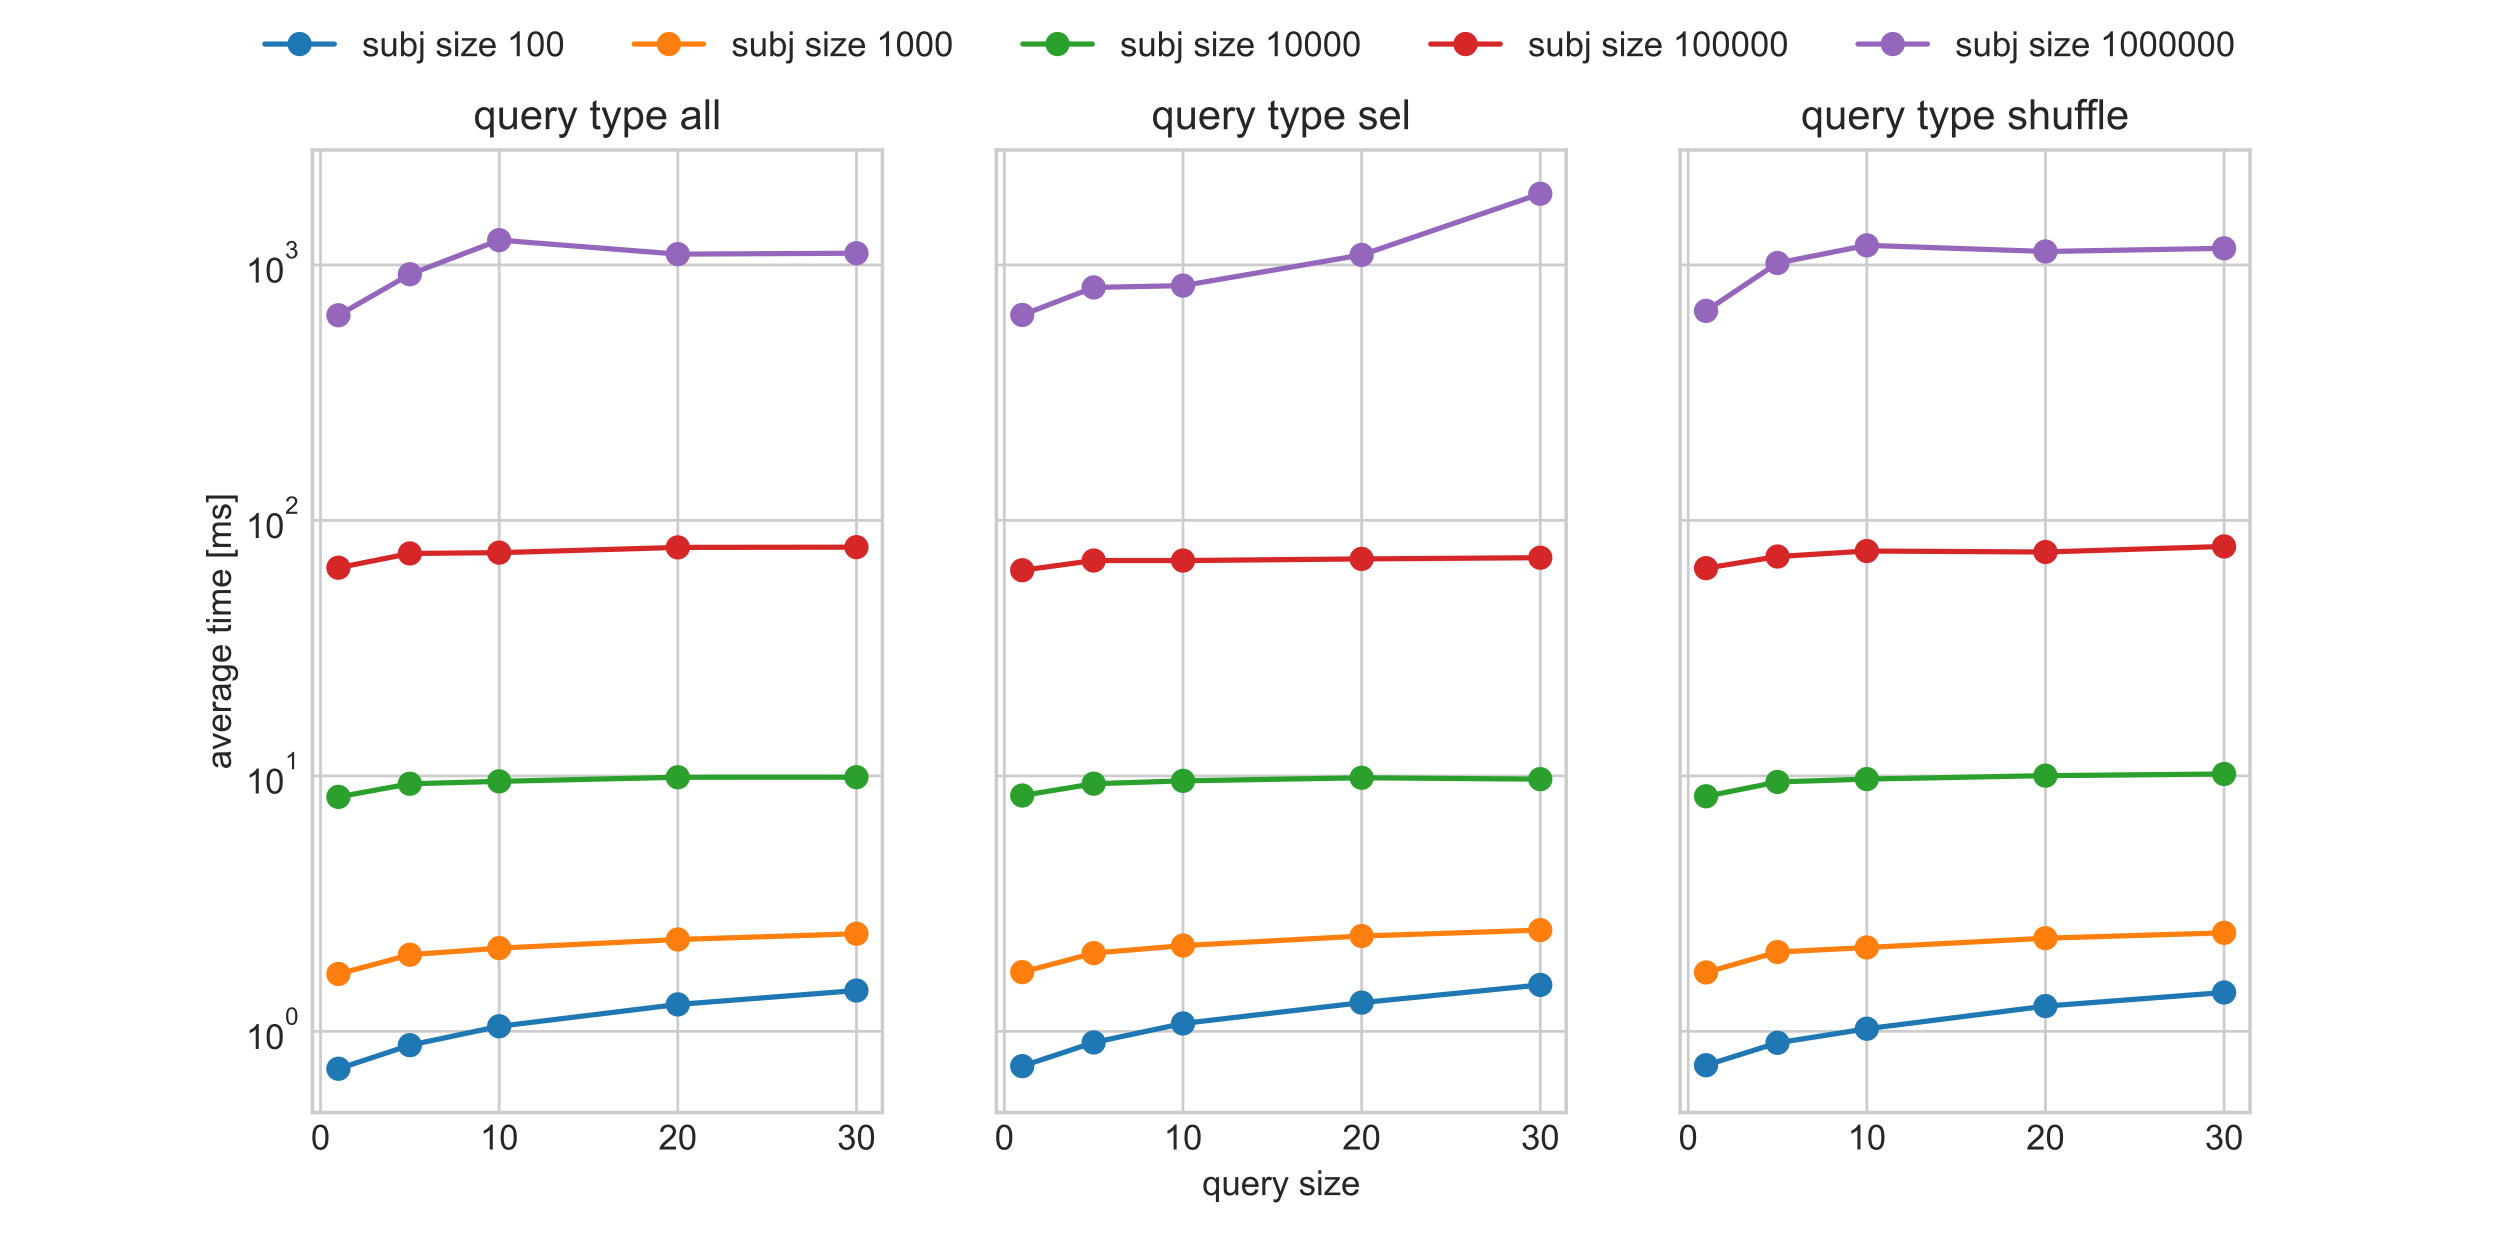 <?xml version="1.0" encoding="utf-8" standalone="no"?>
<!DOCTYPE svg PUBLIC "-//W3C//DTD SVG 1.1//EN"
  "http://www.w3.org/Graphics/SVG/1.1/DTD/svg11.dtd">
<!-- Created with matplotlib (https://matplotlib.org/) -->
<svg height="360pt" version="1.1" viewBox="0 0 720 360" width="720pt" xmlns="http://www.w3.org/2000/svg" xmlns:xlink="http://www.w3.org/1999/xlink">
 <defs>
  <style type="text/css">*{stroke-linecap:butt;stroke-linejoin:round;}</style>
 </defs>
 <g id="figure_1">
  <g id="patch_1">
   <path d="M 0 360 
L 720 360 
L 720 0 
L 0 0 
z
" style="fill:#ffffff;"/>
  </g>
  <g id="axes_1">
   <g id="patch_2">
    <path d="M 90 320.4 
L 254.118 320.4 
L 254.118 43.2 
L 90 43.2 
z
" style="fill:#ffffff;"/>
   </g>
   <g id="matplotlib.axis_1">
    <g id="xtick_1">
     <g id="line2d_1">
      <path clip-path="url(#pe20f2de783)" d="M 92.315 320.4 
L 92.315 43.2 
" style="fill:none;stroke:#cccccc;stroke-linecap:round;stroke-width:0.8;"/>
     </g>
     <g id="line2d_2"/>
     <g id="text_1">
      <!-- 0 -->
      <g style="fill:#262626;" transform="translate(89.535 331.058)scale(0.1 -0.1)">
       <defs>
        <path d="M 4.156 35.297 
Q 4.156 48 6.766 55.734 
Q 9.375 63.484 14.516 67.672 
Q 19.672 71.875 27.484 71.875 
Q 33.25 71.875 37.594 69.547 
Q 41.938 67.234 44.766 62.859 
Q 47.609 58.5 49.219 52.219 
Q 50.828 45.953 50.828 35.297 
Q 50.828 22.703 48.234 14.969 
Q 45.656 7.234 40.5 3 
Q 35.359 -1.219 27.484 -1.219 
Q 17.141 -1.219 11.234 6.203 
Q 4.156 15.141 4.156 35.297 
z
M 13.188 35.297 
Q 13.188 17.672 17.312 11.828 
Q 21.438 6 27.484 6 
Q 33.547 6 37.672 11.859 
Q 41.797 17.719 41.797 35.297 
Q 41.797 52.984 37.672 58.781 
Q 33.547 64.594 27.391 64.594 
Q 21.344 64.594 17.719 59.469 
Q 13.188 52.938 13.188 35.297 
z
" id="ArialMT-48"/>
       </defs>
       <use xlink:href="#ArialMT-48"/>
      </g>
     </g>
    </g>
    <g id="xtick_2">
     <g id="line2d_3">
      <path clip-path="url(#pe20f2de783)" d="M 143.763 320.4 
L 143.763 43.2 
" style="fill:none;stroke:#cccccc;stroke-linecap:round;stroke-width:0.8;"/>
     </g>
     <g id="line2d_4"/>
     <g id="text_2">
      <!-- 10 -->
      <g style="fill:#262626;" transform="translate(138.202 331.058)scale(0.1 -0.1)">
       <defs>
        <path d="M 37.25 0 
L 28.469 0 
L 28.469 56 
Q 25.297 52.984 20.141 49.953 
Q 14.984 46.922 10.891 45.406 
L 10.891 53.906 
Q 18.266 57.375 23.781 62.297 
Q 29.297 67.234 31.594 71.875 
L 37.25 71.875 
z
" id="ArialMT-49"/>
       </defs>
       <use xlink:href="#ArialMT-49"/>
       <use x="55.615" xlink:href="#ArialMT-48"/>
      </g>
     </g>
    </g>
    <g id="xtick_3">
     <g id="line2d_5">
      <path clip-path="url(#pe20f2de783)" d="M 195.21 320.4 
L 195.21 43.2 
" style="fill:none;stroke:#cccccc;stroke-linecap:round;stroke-width:0.8;"/>
     </g>
     <g id="line2d_6"/>
     <g id="text_3">
      <!-- 20 -->
      <g style="fill:#262626;" transform="translate(189.649 331.058)scale(0.1 -0.1)">
       <defs>
        <path d="M 50.344 8.453 
L 50.344 0 
L 3.031 0 
Q 2.938 3.172 4.047 6.109 
Q 5.859 10.938 9.828 15.625 
Q 13.812 20.312 21.344 26.469 
Q 33.016 36.031 37.109 41.625 
Q 41.219 47.219 41.219 52.203 
Q 41.219 57.422 37.469 61 
Q 33.734 64.594 27.734 64.594 
Q 21.391 64.594 17.578 60.781 
Q 13.766 56.984 13.719 50.25 
L 4.688 51.172 
Q 5.609 61.281 11.656 66.578 
Q 17.719 71.875 27.938 71.875 
Q 38.234 71.875 44.234 66.156 
Q 50.25 60.453 50.25 52 
Q 50.25 47.703 48.484 43.547 
Q 46.734 39.406 42.656 34.812 
Q 38.578 30.219 29.109 22.219 
Q 21.188 15.578 18.938 13.203 
Q 16.703 10.844 15.234 8.453 
z
" id="ArialMT-50"/>
       </defs>
       <use xlink:href="#ArialMT-50"/>
       <use x="55.615" xlink:href="#ArialMT-48"/>
      </g>
     </g>
    </g>
    <g id="xtick_4">
     <g id="line2d_7">
      <path clip-path="url(#pe20f2de783)" d="M 246.658 320.4 
L 246.658 43.2 
" style="fill:none;stroke:#cccccc;stroke-linecap:round;stroke-width:0.8;"/>
     </g>
     <g id="line2d_8"/>
     <g id="text_4">
      <!-- 30 -->
      <g style="fill:#262626;" transform="translate(241.097 331.058)scale(0.1 -0.1)">
       <defs>
        <path d="M 4.203 18.891 
L 12.984 20.062 
Q 14.5 12.594 18.141 9.297 
Q 21.781 6 27 6 
Q 33.203 6 37.469 10.297 
Q 41.75 14.594 41.75 20.953 
Q 41.75 27 37.797 30.922 
Q 33.844 34.859 27.734 34.859 
Q 25.25 34.859 21.531 33.891 
L 22.516 41.609 
Q 23.391 41.5 23.922 41.5 
Q 29.547 41.5 34.031 44.422 
Q 38.531 47.359 38.531 53.469 
Q 38.531 58.297 35.25 61.469 
Q 31.984 64.656 26.812 64.656 
Q 21.688 64.656 18.266 61.422 
Q 14.844 58.203 13.875 51.766 
L 5.078 53.328 
Q 6.688 62.156 12.391 67.016 
Q 18.109 71.875 26.609 71.875 
Q 32.469 71.875 37.391 69.359 
Q 42.328 66.844 44.938 62.5 
Q 47.562 58.156 47.562 53.266 
Q 47.562 48.641 45.062 44.828 
Q 42.578 41.016 37.703 38.766 
Q 44.047 37.312 47.562 32.688 
Q 51.078 28.078 51.078 21.141 
Q 51.078 11.766 44.234 5.25 
Q 37.406 -1.266 26.953 -1.266 
Q 17.531 -1.266 11.297 4.344 
Q 5.078 9.969 4.203 18.891 
z
" id="ArialMT-51"/>
       </defs>
       <use xlink:href="#ArialMT-51"/>
       <use x="55.615" xlink:href="#ArialMT-48"/>
      </g>
     </g>
    </g>
   </g>
   <g id="matplotlib.axis_2">
    <g id="ytick_1">
     <g id="line2d_9">
      <path clip-path="url(#pe20f2de783)" d="M 90 297.036 
L 254.118 297.036 
" style="fill:none;stroke:#cccccc;stroke-linecap:round;stroke-width:0.8;"/>
     </g>
     <g id="line2d_10"/>
     <g id="text_5">
      <!-- $\mathdefault{10^{0}}$ -->
      <g style="fill:#262626;" transform="translate(70.8 302.192)scale(0.1 -0.1)">
       <use transform="translate(0 0.994)" xlink:href="#ArialMT-49"/>
       <use transform="translate(55.615 0.994)" xlink:href="#ArialMT-48"/>
       <use transform="translate(112.973 70.688)scale(0.7)" xlink:href="#ArialMT-48"/>
      </g>
     </g>
    </g>
    <g id="ytick_2">
     <g id="line2d_11">
      <path clip-path="url(#pe20f2de783)" d="M 90 223.458 
L 254.118 223.458 
" style="fill:none;stroke:#cccccc;stroke-linecap:round;stroke-width:0.8;"/>
     </g>
     <g id="line2d_12"/>
     <g id="text_6">
      <!-- $\mathdefault{10^{1}}$ -->
      <g style="fill:#262626;" transform="translate(70.8 228.614)scale(0.1 -0.1)">
       <use transform="translate(0 0.994)" xlink:href="#ArialMT-49"/>
       <use transform="translate(55.615 0.994)" xlink:href="#ArialMT-48"/>
       <use transform="translate(112.973 70.688)scale(0.7)" xlink:href="#ArialMT-49"/>
      </g>
     </g>
    </g>
    <g id="ytick_3">
     <g id="line2d_13">
      <path clip-path="url(#pe20f2de783)" d="M 90 149.881 
L 254.118 149.881 
" style="fill:none;stroke:#cccccc;stroke-linecap:round;stroke-width:0.8;"/>
     </g>
     <g id="line2d_14"/>
     <g id="text_7">
      <!-- $\mathdefault{10^{2}}$ -->
      <g style="fill:#262626;" transform="translate(70.8 155.037)scale(0.1 -0.1)">
       <use transform="translate(0 0.994)" xlink:href="#ArialMT-49"/>
       <use transform="translate(55.615 0.994)" xlink:href="#ArialMT-48"/>
       <use transform="translate(112.973 70.688)scale(0.7)" xlink:href="#ArialMT-50"/>
      </g>
     </g>
    </g>
    <g id="ytick_4">
     <g id="line2d_15">
      <path clip-path="url(#pe20f2de783)" d="M 90 76.304 
L 254.118 76.304 
" style="fill:none;stroke:#cccccc;stroke-linecap:round;stroke-width:0.8;"/>
     </g>
     <g id="line2d_16"/>
     <g id="text_8">
      <!-- $\mathdefault{10^{3}}$ -->
      <g style="fill:#262626;" transform="translate(70.8 81.46)scale(0.1 -0.1)">
       <use transform="translate(0 0.994)" xlink:href="#ArialMT-49"/>
       <use transform="translate(55.615 0.994)" xlink:href="#ArialMT-48"/>
       <use transform="translate(112.973 70.688)scale(0.7)" xlink:href="#ArialMT-51"/>
      </g>
     </g>
    </g>
    <g id="ytick_5">
     <g id="line2d_17"/>
    </g>
    <g id="ytick_6">
     <g id="line2d_18"/>
    </g>
    <g id="ytick_7">
     <g id="line2d_19"/>
    </g>
    <g id="ytick_8">
     <g id="line2d_20"/>
    </g>
    <g id="ytick_9">
     <g id="line2d_21"/>
    </g>
    <g id="ytick_10">
     <g id="line2d_22"/>
    </g>
    <g id="ytick_11">
     <g id="line2d_23"/>
    </g>
    <g id="ytick_12">
     <g id="line2d_24"/>
    </g>
    <g id="ytick_13">
     <g id="line2d_25"/>
    </g>
    <g id="ytick_14">
     <g id="line2d_26"/>
    </g>
    <g id="ytick_15">
     <g id="line2d_27"/>
    </g>
    <g id="ytick_16">
     <g id="line2d_28"/>
    </g>
    <g id="ytick_17">
     <g id="line2d_29"/>
    </g>
    <g id="ytick_18">
     <g id="line2d_30"/>
    </g>
    <g id="ytick_19">
     <g id="line2d_31"/>
    </g>
    <g id="ytick_20">
     <g id="line2d_32"/>
    </g>
    <g id="ytick_21">
     <g id="line2d_33"/>
    </g>
    <g id="ytick_22">
     <g id="line2d_34"/>
    </g>
    <g id="ytick_23">
     <g id="line2d_35"/>
    </g>
    <g id="ytick_24">
     <g id="line2d_36"/>
    </g>
    <g id="ytick_25">
     <g id="line2d_37"/>
    </g>
    <g id="ytick_26">
     <g id="line2d_38"/>
    </g>
    <g id="ytick_27">
     <g id="line2d_39"/>
    </g>
    <g id="ytick_28">
     <g id="line2d_40"/>
    </g>
    <g id="ytick_29">
     <g id="line2d_41"/>
    </g>
    <g id="ytick_30">
     <g id="line2d_42"/>
    </g>
    <g id="ytick_31">
     <g id="line2d_43"/>
    </g>
    <g id="ytick_32">
     <g id="line2d_44"/>
    </g>
    <g id="ytick_33">
     <g id="line2d_45"/>
    </g>
    <g id="ytick_34">
     <g id="line2d_46"/>
    </g>
   </g>
   <g id="line2d_47">
    <path clip-path="url(#pe20f2de783)" d="M 97.46 307.8 
L 118.039 301.012 
L 143.763 295.568 
L 195.21 289.272 
L 246.658 285.273 
" style="fill:none;stroke:#1f77b4;stroke-linecap:round;stroke-width:1.5;"/>
    <defs>
     <path d="M 0 3 
C 0.796 3 1.559 2.684 2.121 2.121 
C 2.684 1.559 3 0.796 3 0 
C 3 -0.796 2.684 -1.559 2.121 -2.121 
C 1.559 -2.684 0.796 -3 0 -3 
C -0.796 -3 -1.559 -2.684 -2.121 -2.121 
C -2.684 -1.559 -3 -0.796 -3 0 
C -3 0.796 -2.684 1.559 -2.121 2.121 
C -1.559 2.684 -0.796 3 0 3 
z
" id="m8180ab43a8" style="stroke:#1f77b4;"/>
    </defs>
    <g clip-path="url(#pe20f2de783)">
     <use style="fill:#1f77b4;stroke:#1f77b4;" x="97.46" xlink:href="#m8180ab43a8" y="307.8"/>
     <use style="fill:#1f77b4;stroke:#1f77b4;" x="118.039" xlink:href="#m8180ab43a8" y="301.012"/>
     <use style="fill:#1f77b4;stroke:#1f77b4;" x="143.763" xlink:href="#m8180ab43a8" y="295.568"/>
     <use style="fill:#1f77b4;stroke:#1f77b4;" x="195.21" xlink:href="#m8180ab43a8" y="289.272"/>
     <use style="fill:#1f77b4;stroke:#1f77b4;" x="246.658" xlink:href="#m8180ab43a8" y="285.273"/>
    </g>
   </g>
   <g id="line2d_48">
    <path clip-path="url(#pe20f2de783)" d="M 97.46 280.496 
L 118.039 274.967 
L 143.763 273.055 
L 195.21 270.574 
L 246.658 268.914 
" style="fill:none;stroke:#ff7f0e;stroke-linecap:round;stroke-width:1.5;"/>
    <defs>
     <path d="M 0 3 
C 0.796 3 1.559 2.684 2.121 2.121 
C 2.684 1.559 3 0.796 3 0 
C 3 -0.796 2.684 -1.559 2.121 -2.121 
C 1.559 -2.684 0.796 -3 0 -3 
C -0.796 -3 -1.559 -2.684 -2.121 -2.121 
C -2.684 -1.559 -3 -0.796 -3 0 
C -3 0.796 -2.684 1.559 -2.121 2.121 
C -1.559 2.684 -0.796 3 0 3 
z
" id="m7914e56461" style="stroke:#ff7f0e;"/>
    </defs>
    <g clip-path="url(#pe20f2de783)">
     <use style="fill:#ff7f0e;stroke:#ff7f0e;" x="97.46" xlink:href="#m7914e56461" y="280.496"/>
     <use style="fill:#ff7f0e;stroke:#ff7f0e;" x="118.039" xlink:href="#m7914e56461" y="274.967"/>
     <use style="fill:#ff7f0e;stroke:#ff7f0e;" x="143.763" xlink:href="#m7914e56461" y="273.055"/>
     <use style="fill:#ff7f0e;stroke:#ff7f0e;" x="195.21" xlink:href="#m7914e56461" y="270.574"/>
     <use style="fill:#ff7f0e;stroke:#ff7f0e;" x="246.658" xlink:href="#m7914e56461" y="268.914"/>
    </g>
   </g>
   <g id="line2d_49">
    <path clip-path="url(#pe20f2de783)" d="M 97.46 229.497 
L 118.039 225.722 
L 143.763 225.03 
L 195.21 223.847 
L 246.658 223.831 
" style="fill:none;stroke:#2ca02c;stroke-linecap:round;stroke-width:1.5;"/>
    <defs>
     <path d="M 0 3 
C 0.796 3 1.559 2.684 2.121 2.121 
C 2.684 1.559 3 0.796 3 0 
C 3 -0.796 2.684 -1.559 2.121 -2.121 
C 1.559 -2.684 0.796 -3 0 -3 
C -0.796 -3 -1.559 -2.684 -2.121 -2.121 
C -2.684 -1.559 -3 -0.796 -3 0 
C -3 0.796 -2.684 1.559 -2.121 2.121 
C -1.559 2.684 -0.796 3 0 3 
z
" id="m190defe303" style="stroke:#2ca02c;"/>
    </defs>
    <g clip-path="url(#pe20f2de783)">
     <use style="fill:#2ca02c;stroke:#2ca02c;" x="97.46" xlink:href="#m190defe303" y="229.497"/>
     <use style="fill:#2ca02c;stroke:#2ca02c;" x="118.039" xlink:href="#m190defe303" y="225.722"/>
     <use style="fill:#2ca02c;stroke:#2ca02c;" x="143.763" xlink:href="#m190defe303" y="225.03"/>
     <use style="fill:#2ca02c;stroke:#2ca02c;" x="195.21" xlink:href="#m190defe303" y="223.847"/>
     <use style="fill:#2ca02c;stroke:#2ca02c;" x="246.658" xlink:href="#m190defe303" y="223.831"/>
    </g>
   </g>
   <g id="line2d_50">
    <path clip-path="url(#pe20f2de783)" d="M 97.46 163.499 
L 118.039 159.396 
L 143.763 159.164 
L 195.21 157.65 
L 246.658 157.579 
" style="fill:none;stroke:#d62728;stroke-linecap:round;stroke-width:1.5;"/>
    <defs>
     <path d="M 0 3 
C 0.796 3 1.559 2.684 2.121 2.121 
C 2.684 1.559 3 0.796 3 0 
C 3 -0.796 2.684 -1.559 2.121 -2.121 
C 1.559 -2.684 0.796 -3 0 -3 
C -0.796 -3 -1.559 -2.684 -2.121 -2.121 
C -2.684 -1.559 -3 -0.796 -3 0 
C -3 0.796 -2.684 1.559 -2.121 2.121 
C -1.559 2.684 -0.796 3 0 3 
z
" id="m2b331f6734" style="stroke:#d62728;"/>
    </defs>
    <g clip-path="url(#pe20f2de783)">
     <use style="fill:#d62728;stroke:#d62728;" x="97.46" xlink:href="#m2b331f6734" y="163.499"/>
     <use style="fill:#d62728;stroke:#d62728;" x="118.039" xlink:href="#m2b331f6734" y="159.396"/>
     <use style="fill:#d62728;stroke:#d62728;" x="143.763" xlink:href="#m2b331f6734" y="159.164"/>
     <use style="fill:#d62728;stroke:#d62728;" x="195.21" xlink:href="#m2b331f6734" y="157.65"/>
     <use style="fill:#d62728;stroke:#d62728;" x="246.658" xlink:href="#m2b331f6734" y="157.579"/>
    </g>
   </g>
   <g id="line2d_51">
    <path clip-path="url(#pe20f2de783)" d="M 97.46 90.795 
L 118.039 78.982 
L 143.763 69.159 
L 195.21 73.193 
L 246.658 72.929 
" style="fill:none;stroke:#9467bd;stroke-linecap:round;stroke-width:1.5;"/>
    <defs>
     <path d="M 0 3 
C 0.796 3 1.559 2.684 2.121 2.121 
C 2.684 1.559 3 0.796 3 0 
C 3 -0.796 2.684 -1.559 2.121 -2.121 
C 1.559 -2.684 0.796 -3 0 -3 
C -0.796 -3 -1.559 -2.684 -2.121 -2.121 
C -2.684 -1.559 -3 -0.796 -3 0 
C -3 0.796 -2.684 1.559 -2.121 2.121 
C -1.559 2.684 -0.796 3 0 3 
z
" id="m6cf338b5c9" style="stroke:#9467bd;"/>
    </defs>
    <g clip-path="url(#pe20f2de783)">
     <use style="fill:#9467bd;stroke:#9467bd;" x="97.46" xlink:href="#m6cf338b5c9" y="90.795"/>
     <use style="fill:#9467bd;stroke:#9467bd;" x="118.039" xlink:href="#m6cf338b5c9" y="78.982"/>
     <use style="fill:#9467bd;stroke:#9467bd;" x="143.763" xlink:href="#m6cf338b5c9" y="69.159"/>
     <use style="fill:#9467bd;stroke:#9467bd;" x="195.21" xlink:href="#m6cf338b5c9" y="73.193"/>
     <use style="fill:#9467bd;stroke:#9467bd;" x="246.658" xlink:href="#m6cf338b5c9" y="72.929"/>
    </g>
   </g>
   <g id="patch_3">
    <path d="M 90 320.4 
L 90 43.2 
" style="fill:none;stroke:#cccccc;stroke-linecap:square;stroke-linejoin:miter;"/>
   </g>
   <g id="patch_4">
    <path d="M 254.118 320.4 
L 254.118 43.2 
" style="fill:none;stroke:#cccccc;stroke-linecap:square;stroke-linejoin:miter;"/>
   </g>
   <g id="patch_5">
    <path d="M 90 320.4 
L 254.118 320.4 
" style="fill:none;stroke:#cccccc;stroke-linecap:square;stroke-linejoin:miter;"/>
   </g>
   <g id="patch_6">
    <path d="M 90 43.2 
L 254.118 43.2 
" style="fill:none;stroke:#cccccc;stroke-linecap:square;stroke-linejoin:miter;"/>
   </g>
   <g id="text_9">
    <!-- query type all -->
    <g style="fill:#262626;" transform="translate(136.375 37.2)scale(0.12 -0.12)">
     <defs>
      <path d="M 39.656 -19.875 
L 39.656 5.516 
Q 37.594 2.641 33.906 0.734 
Q 30.219 -1.172 26.078 -1.172 
Q 16.844 -1.172 10.172 6.203 
Q 3.516 13.578 3.516 26.422 
Q 3.516 34.234 6.219 40.422 
Q 8.938 46.625 14.078 49.828 
Q 19.234 53.031 25.391 53.031 
Q 35.016 53.031 40.531 44.922 
L 40.531 51.859 
L 48.438 51.859 
L 48.438 -19.875 
z
M 12.547 26.078 
Q 12.547 16.062 16.75 11.062 
Q 20.953 6.062 26.812 6.062 
Q 32.422 6.062 36.469 10.812 
Q 40.531 15.578 40.531 25.297 
Q 40.531 35.641 36.25 40.859 
Q 31.984 46.094 26.219 46.094 
Q 20.516 46.094 16.531 41.234 
Q 12.547 36.375 12.547 26.078 
z
" id="ArialMT-113"/>
      <path d="M 40.578 0 
L 40.578 7.625 
Q 34.516 -1.172 24.125 -1.172 
Q 19.531 -1.172 15.547 0.578 
Q 11.578 2.344 9.641 5 
Q 7.719 7.672 6.938 11.531 
Q 6.391 14.109 6.391 19.734 
L 6.391 51.859 
L 15.188 51.859 
L 15.188 23.094 
Q 15.188 16.219 15.719 13.812 
Q 16.547 10.359 19.234 8.375 
Q 21.922 6.391 25.875 6.391 
Q 29.828 6.391 33.297 8.422 
Q 36.766 10.453 38.203 13.938 
Q 39.656 17.438 39.656 24.078 
L 39.656 51.859 
L 48.438 51.859 
L 48.438 0 
z
" id="ArialMT-117"/>
      <path d="M 42.094 16.703 
L 51.172 15.578 
Q 49.031 7.625 43.219 3.219 
Q 37.406 -1.172 28.375 -1.172 
Q 17 -1.172 10.328 5.828 
Q 3.656 12.844 3.656 25.484 
Q 3.656 38.578 10.391 45.797 
Q 17.141 53.031 27.875 53.031 
Q 38.281 53.031 44.875 45.953 
Q 51.469 38.875 51.469 26.031 
Q 51.469 25.25 51.422 23.688 
L 12.75 23.688 
Q 13.234 15.141 17.578 10.594 
Q 21.922 6.062 28.422 6.062 
Q 33.25 6.062 36.672 8.594 
Q 40.094 11.141 42.094 16.703 
z
M 13.234 30.906 
L 42.188 30.906 
Q 41.609 37.453 38.875 40.719 
Q 34.672 45.797 27.984 45.797 
Q 21.922 45.797 17.797 41.75 
Q 13.672 37.703 13.234 30.906 
z
" id="ArialMT-101"/>
      <path d="M 6.5 0 
L 6.5 51.859 
L 14.406 51.859 
L 14.406 44 
Q 17.438 49.516 20 51.266 
Q 22.562 53.031 25.641 53.031 
Q 30.078 53.031 34.672 50.203 
L 31.641 42.047 
Q 28.422 43.953 25.203 43.953 
Q 22.312 43.953 20.016 42.219 
Q 17.719 40.484 16.75 37.406 
Q 15.281 32.719 15.281 27.156 
L 15.281 0 
z
" id="ArialMT-114"/>
      <path d="M 6.203 -19.969 
L 5.219 -11.719 
Q 8.109 -12.5 10.25 -12.5 
Q 13.188 -12.5 14.938 -11.516 
Q 16.703 -10.547 17.828 -8.797 
Q 18.656 -7.469 20.516 -2.25 
Q 20.75 -1.516 21.297 -0.094 
L 1.609 51.859 
L 11.078 51.859 
L 21.875 21.828 
Q 23.969 16.109 25.641 9.812 
Q 27.156 15.875 29.25 21.625 
L 40.328 51.859 
L 49.125 51.859 
L 29.391 -0.875 
Q 26.219 -9.422 24.469 -12.641 
Q 22.125 -17 19.094 -19.016 
Q 16.062 -21.047 11.859 -21.047 
Q 9.328 -21.047 6.203 -19.969 
z
" id="ArialMT-121"/>
      <path id="ArialMT-32"/>
      <path d="M 25.781 7.859 
L 27.047 0.094 
Q 23.344 -0.688 20.406 -0.688 
Q 15.625 -0.688 12.984 0.828 
Q 10.359 2.344 9.281 4.812 
Q 8.203 7.281 8.203 15.188 
L 8.203 45.016 
L 1.766 45.016 
L 1.766 51.859 
L 8.203 51.859 
L 8.203 64.703 
L 16.938 69.969 
L 16.938 51.859 
L 25.781 51.859 
L 25.781 45.016 
L 16.938 45.016 
L 16.938 14.703 
Q 16.938 10.938 17.406 9.859 
Q 17.875 8.797 18.922 8.156 
Q 19.969 7.516 21.922 7.516 
Q 23.391 7.516 25.781 7.859 
z
" id="ArialMT-116"/>
      <path d="M 6.594 -19.875 
L 6.594 51.859 
L 14.594 51.859 
L 14.594 45.125 
Q 17.438 49.078 21 51.047 
Q 24.562 53.031 29.641 53.031 
Q 36.281 53.031 41.359 49.609 
Q 46.438 46.188 49.016 39.953 
Q 51.609 33.734 51.609 26.312 
Q 51.609 18.359 48.75 11.984 
Q 45.906 5.609 40.453 2.219 
Q 35.016 -1.172 29 -1.172 
Q 24.609 -1.172 21.109 0.688 
Q 17.625 2.547 15.375 5.375 
L 15.375 -19.875 
z
M 14.547 25.641 
Q 14.547 15.625 18.594 10.844 
Q 22.656 6.062 28.422 6.062 
Q 34.281 6.062 38.453 11.016 
Q 42.625 15.969 42.625 26.375 
Q 42.625 36.281 38.547 41.203 
Q 34.469 46.141 28.812 46.141 
Q 23.188 46.141 18.859 40.891 
Q 14.547 35.641 14.547 25.641 
z
" id="ArialMT-112"/>
      <path d="M 40.438 6.391 
Q 35.547 2.25 31.031 0.531 
Q 26.516 -1.172 21.344 -1.172 
Q 12.797 -1.172 8.203 3 
Q 3.609 7.172 3.609 13.672 
Q 3.609 17.484 5.344 20.625 
Q 7.078 23.781 9.891 25.688 
Q 12.703 27.594 16.219 28.562 
Q 18.797 29.25 24.031 29.891 
Q 34.672 31.156 39.703 32.906 
Q 39.75 34.719 39.75 35.203 
Q 39.75 40.578 37.25 42.781 
Q 33.891 45.75 27.25 45.75 
Q 21.047 45.75 18.094 43.578 
Q 15.141 41.406 13.719 35.891 
L 5.125 37.062 
Q 6.297 42.578 8.984 45.969 
Q 11.672 49.359 16.75 51.188 
Q 21.828 53.031 28.516 53.031 
Q 35.156 53.031 39.297 51.469 
Q 43.453 49.906 45.406 47.531 
Q 47.359 45.172 48.141 41.547 
Q 48.578 39.312 48.578 33.453 
L 48.578 21.734 
Q 48.578 9.469 49.141 6.219 
Q 49.703 2.984 51.375 0 
L 42.188 0 
Q 40.828 2.734 40.438 6.391 
z
M 39.703 26.031 
Q 34.906 24.078 25.344 22.703 
Q 19.922 21.922 17.672 20.938 
Q 15.438 19.969 14.203 18.094 
Q 12.984 16.219 12.984 13.922 
Q 12.984 10.406 15.641 8.062 
Q 18.312 5.719 23.438 5.719 
Q 28.516 5.719 32.469 7.938 
Q 36.422 10.156 38.281 14.016 
Q 39.703 17 39.703 22.797 
z
" id="ArialMT-97"/>
      <path d="M 6.391 0 
L 6.391 71.578 
L 15.188 71.578 
L 15.188 0 
z
" id="ArialMT-108"/>
     </defs>
     <use xlink:href="#ArialMT-113"/>
     <use x="55.615" xlink:href="#ArialMT-117"/>
     <use x="111.23" xlink:href="#ArialMT-101"/>
     <use x="166.846" xlink:href="#ArialMT-114"/>
     <use x="200.146" xlink:href="#ArialMT-121"/>
     <use x="250.146" xlink:href="#ArialMT-32"/>
     <use x="277.93" xlink:href="#ArialMT-116"/>
     <use x="305.713" xlink:href="#ArialMT-121"/>
     <use x="355.713" xlink:href="#ArialMT-112"/>
     <use x="411.328" xlink:href="#ArialMT-101"/>
     <use x="466.943" xlink:href="#ArialMT-32"/>
     <use x="494.727" xlink:href="#ArialMT-97"/>
     <use x="550.342" xlink:href="#ArialMT-108"/>
     <use x="572.559" xlink:href="#ArialMT-108"/>
    </g>
   </g>
  </g>
  <g id="axes_2">
   <g id="patch_7">
    <path d="M 286.941 320.4 
L 451.059 320.4 
L 451.059 43.2 
L 286.941 43.2 
z
" style="fill:#ffffff;"/>
   </g>
   <g id="matplotlib.axis_3">
    <g id="xtick_5">
     <g id="line2d_52">
      <path clip-path="url(#p11449c3407)" d="M 289.256 320.4 
L 289.256 43.2 
" style="fill:none;stroke:#cccccc;stroke-linecap:round;stroke-width:0.8;"/>
     </g>
     <g id="line2d_53"/>
     <g id="text_10">
      <!-- 0 -->
      <g style="fill:#262626;" transform="translate(286.476 331.058)scale(0.1 -0.1)">
       <use xlink:href="#ArialMT-48"/>
      </g>
     </g>
    </g>
    <g id="xtick_6">
     <g id="line2d_54">
      <path clip-path="url(#p11449c3407)" d="M 340.704 320.4 
L 340.704 43.2 
" style="fill:none;stroke:#cccccc;stroke-linecap:round;stroke-width:0.8;"/>
     </g>
     <g id="line2d_55"/>
     <g id="text_11">
      <!-- 10 -->
      <g style="fill:#262626;" transform="translate(335.143 331.058)scale(0.1 -0.1)">
       <use xlink:href="#ArialMT-49"/>
       <use x="55.615" xlink:href="#ArialMT-48"/>
      </g>
     </g>
    </g>
    <g id="xtick_7">
     <g id="line2d_56">
      <path clip-path="url(#p11449c3407)" d="M 392.151 320.4 
L 392.151 43.2 
" style="fill:none;stroke:#cccccc;stroke-linecap:round;stroke-width:0.8;"/>
     </g>
     <g id="line2d_57"/>
     <g id="text_12">
      <!-- 20 -->
      <g style="fill:#262626;" transform="translate(386.59 331.058)scale(0.1 -0.1)">
       <use xlink:href="#ArialMT-50"/>
       <use x="55.615" xlink:href="#ArialMT-48"/>
      </g>
     </g>
    </g>
    <g id="xtick_8">
     <g id="line2d_58">
      <path clip-path="url(#p11449c3407)" d="M 443.599 320.4 
L 443.599 43.2 
" style="fill:none;stroke:#cccccc;stroke-linecap:round;stroke-width:0.8;"/>
     </g>
     <g id="line2d_59"/>
     <g id="text_13">
      <!-- 30 -->
      <g style="fill:#262626;" transform="translate(438.038 331.058)scale(0.1 -0.1)">
       <use xlink:href="#ArialMT-51"/>
       <use x="55.615" xlink:href="#ArialMT-48"/>
      </g>
     </g>
    </g>
   </g>
   <g id="matplotlib.axis_4">
    <g id="ytick_35">
     <g id="line2d_60">
      <path clip-path="url(#p11449c3407)" d="M 286.941 297.036 
L 451.059 297.036 
" style="fill:none;stroke:#cccccc;stroke-linecap:round;stroke-width:0.8;"/>
     </g>
     <g id="line2d_61"/>
    </g>
    <g id="ytick_36">
     <g id="line2d_62">
      <path clip-path="url(#p11449c3407)" d="M 286.941 223.458 
L 451.059 223.458 
" style="fill:none;stroke:#cccccc;stroke-linecap:round;stroke-width:0.8;"/>
     </g>
     <g id="line2d_63"/>
    </g>
    <g id="ytick_37">
     <g id="line2d_64">
      <path clip-path="url(#p11449c3407)" d="M 286.941 149.881 
L 451.059 149.881 
" style="fill:none;stroke:#cccccc;stroke-linecap:round;stroke-width:0.8;"/>
     </g>
     <g id="line2d_65"/>
    </g>
    <g id="ytick_38">
     <g id="line2d_66">
      <path clip-path="url(#p11449c3407)" d="M 286.941 76.304 
L 451.059 76.304 
" style="fill:none;stroke:#cccccc;stroke-linecap:round;stroke-width:0.8;"/>
     </g>
     <g id="line2d_67"/>
    </g>
    <g id="ytick_39">
     <g id="line2d_68"/>
    </g>
    <g id="ytick_40">
     <g id="line2d_69"/>
    </g>
    <g id="ytick_41">
     <g id="line2d_70"/>
    </g>
    <g id="ytick_42">
     <g id="line2d_71"/>
    </g>
    <g id="ytick_43">
     <g id="line2d_72"/>
    </g>
    <g id="ytick_44">
     <g id="line2d_73"/>
    </g>
    <g id="ytick_45">
     <g id="line2d_74"/>
    </g>
    <g id="ytick_46">
     <g id="line2d_75"/>
    </g>
    <g id="ytick_47">
     <g id="line2d_76"/>
    </g>
    <g id="ytick_48">
     <g id="line2d_77"/>
    </g>
    <g id="ytick_49">
     <g id="line2d_78"/>
    </g>
    <g id="ytick_50">
     <g id="line2d_79"/>
    </g>
    <g id="ytick_51">
     <g id="line2d_80"/>
    </g>
    <g id="ytick_52">
     <g id="line2d_81"/>
    </g>
    <g id="ytick_53">
     <g id="line2d_82"/>
    </g>
    <g id="ytick_54">
     <g id="line2d_83"/>
    </g>
    <g id="ytick_55">
     <g id="line2d_84"/>
    </g>
    <g id="ytick_56">
     <g id="line2d_85"/>
    </g>
    <g id="ytick_57">
     <g id="line2d_86"/>
    </g>
    <g id="ytick_58">
     <g id="line2d_87"/>
    </g>
    <g id="ytick_59">
     <g id="line2d_88"/>
    </g>
    <g id="ytick_60">
     <g id="line2d_89"/>
    </g>
    <g id="ytick_61">
     <g id="line2d_90"/>
    </g>
    <g id="ytick_62">
     <g id="line2d_91"/>
    </g>
    <g id="ytick_63">
     <g id="line2d_92"/>
    </g>
    <g id="ytick_64">
     <g id="line2d_93"/>
    </g>
    <g id="ytick_65">
     <g id="line2d_94"/>
    </g>
    <g id="ytick_66">
     <g id="line2d_95"/>
    </g>
    <g id="ytick_67">
     <g id="line2d_96"/>
    </g>
    <g id="ytick_68">
     <g id="line2d_97"/>
    </g>
   </g>
   <g id="line2d_98">
    <path clip-path="url(#p11449c3407)" d="M 294.401 307.048 
L 314.98 300.225 
L 340.704 294.754 
L 392.151 288.75 
L 443.599 283.656 
" style="fill:none;stroke:#1f77b4;stroke-linecap:round;stroke-width:1.5;"/>
    <g clip-path="url(#p11449c3407)">
     <use style="fill:#1f77b4;stroke:#1f77b4;" x="294.401" xlink:href="#m8180ab43a8" y="307.048"/>
     <use style="fill:#1f77b4;stroke:#1f77b4;" x="314.98" xlink:href="#m8180ab43a8" y="300.225"/>
     <use style="fill:#1f77b4;stroke:#1f77b4;" x="340.704" xlink:href="#m8180ab43a8" y="294.754"/>
     <use style="fill:#1f77b4;stroke:#1f77b4;" x="392.151" xlink:href="#m8180ab43a8" y="288.75"/>
     <use style="fill:#1f77b4;stroke:#1f77b4;" x="443.599" xlink:href="#m8180ab43a8" y="283.656"/>
    </g>
   </g>
   <g id="line2d_99">
    <path clip-path="url(#p11449c3407)" d="M 294.401 279.967 
L 314.98 274.49 
L 340.704 272.324 
L 392.151 269.571 
L 443.599 267.871 
" style="fill:none;stroke:#ff7f0e;stroke-linecap:round;stroke-width:1.5;"/>
    <g clip-path="url(#p11449c3407)">
     <use style="fill:#ff7f0e;stroke:#ff7f0e;" x="294.401" xlink:href="#m7914e56461" y="279.967"/>
     <use style="fill:#ff7f0e;stroke:#ff7f0e;" x="314.98" xlink:href="#m7914e56461" y="274.49"/>
     <use style="fill:#ff7f0e;stroke:#ff7f0e;" x="340.704" xlink:href="#m7914e56461" y="272.324"/>
     <use style="fill:#ff7f0e;stroke:#ff7f0e;" x="392.151" xlink:href="#m7914e56461" y="269.571"/>
     <use style="fill:#ff7f0e;stroke:#ff7f0e;" x="443.599" xlink:href="#m7914e56461" y="267.871"/>
    </g>
   </g>
   <g id="line2d_100">
    <path clip-path="url(#p11449c3407)" d="M 294.401 229.106 
L 314.98 225.705 
L 340.704 224.886 
L 392.151 223.996 
L 443.599 224.395 
" style="fill:none;stroke:#2ca02c;stroke-linecap:round;stroke-width:1.5;"/>
    <g clip-path="url(#p11449c3407)">
     <use style="fill:#2ca02c;stroke:#2ca02c;" x="294.401" xlink:href="#m190defe303" y="229.106"/>
     <use style="fill:#2ca02c;stroke:#2ca02c;" x="314.98" xlink:href="#m190defe303" y="225.705"/>
     <use style="fill:#2ca02c;stroke:#2ca02c;" x="340.704" xlink:href="#m190defe303" y="224.886"/>
     <use style="fill:#2ca02c;stroke:#2ca02c;" x="392.151" xlink:href="#m190defe303" y="223.996"/>
     <use style="fill:#2ca02c;stroke:#2ca02c;" x="443.599" xlink:href="#m190defe303" y="224.395"/>
    </g>
   </g>
   <g id="line2d_101">
    <path clip-path="url(#p11449c3407)" d="M 294.401 164.227 
L 314.98 161.432 
L 340.704 161.439 
L 392.151 160.966 
L 443.599 160.619 
" style="fill:none;stroke:#d62728;stroke-linecap:round;stroke-width:1.5;"/>
    <g clip-path="url(#p11449c3407)">
     <use style="fill:#d62728;stroke:#d62728;" x="294.401" xlink:href="#m2b331f6734" y="164.227"/>
     <use style="fill:#d62728;stroke:#d62728;" x="314.98" xlink:href="#m2b331f6734" y="161.432"/>
     <use style="fill:#d62728;stroke:#d62728;" x="340.704" xlink:href="#m2b331f6734" y="161.439"/>
     <use style="fill:#d62728;stroke:#d62728;" x="392.151" xlink:href="#m2b331f6734" y="160.966"/>
     <use style="fill:#d62728;stroke:#d62728;" x="443.599" xlink:href="#m2b331f6734" y="160.619"/>
    </g>
   </g>
   <g id="line2d_102">
    <path clip-path="url(#p11449c3407)" d="M 294.401 90.706 
L 314.98 82.786 
L 340.704 82.257 
L 392.151 73.414 
L 443.599 55.8 
" style="fill:none;stroke:#9467bd;stroke-linecap:round;stroke-width:1.5;"/>
    <g clip-path="url(#p11449c3407)">
     <use style="fill:#9467bd;stroke:#9467bd;" x="294.401" xlink:href="#m6cf338b5c9" y="90.706"/>
     <use style="fill:#9467bd;stroke:#9467bd;" x="314.98" xlink:href="#m6cf338b5c9" y="82.786"/>
     <use style="fill:#9467bd;stroke:#9467bd;" x="340.704" xlink:href="#m6cf338b5c9" y="82.257"/>
     <use style="fill:#9467bd;stroke:#9467bd;" x="392.151" xlink:href="#m6cf338b5c9" y="73.414"/>
     <use style="fill:#9467bd;stroke:#9467bd;" x="443.599" xlink:href="#m6cf338b5c9" y="55.8"/>
    </g>
   </g>
   <g id="patch_8">
    <path d="M 286.941 320.4 
L 286.941 43.2 
" style="fill:none;stroke:#cccccc;stroke-linecap:square;stroke-linejoin:miter;"/>
   </g>
   <g id="patch_9">
    <path d="M 451.059 320.4 
L 451.059 43.2 
" style="fill:none;stroke:#cccccc;stroke-linecap:square;stroke-linejoin:miter;"/>
   </g>
   <g id="patch_10">
    <path d="M 286.941 320.4 
L 451.059 320.4 
" style="fill:none;stroke:#cccccc;stroke-linecap:square;stroke-linejoin:miter;"/>
   </g>
   <g id="patch_11">
    <path d="M 286.941 43.2 
L 451.059 43.2 
" style="fill:none;stroke:#cccccc;stroke-linecap:square;stroke-linejoin:miter;"/>
   </g>
   <g id="text_14">
    <!-- query type sel -->
    <g style="fill:#262626;" transform="translate(331.649 37.2)scale(0.12 -0.12)">
     <defs>
      <path d="M 3.078 15.484 
L 11.766 16.844 
Q 12.5 11.625 15.844 8.844 
Q 19.188 6.062 25.203 6.062 
Q 31.25 6.062 34.172 8.516 
Q 37.109 10.984 37.109 14.312 
Q 37.109 17.281 34.516 19 
Q 32.719 20.172 25.531 21.969 
Q 15.875 24.422 12.141 26.203 
Q 8.406 27.984 6.469 31.125 
Q 4.547 34.281 4.547 38.094 
Q 4.547 41.547 6.125 44.5 
Q 7.719 47.469 10.453 49.422 
Q 12.5 50.922 16.031 51.969 
Q 19.578 53.031 23.641 53.031 
Q 29.734 53.031 34.344 51.266 
Q 38.969 49.516 41.156 46.5 
Q 43.359 43.5 44.188 38.484 
L 35.594 37.312 
Q 35.016 41.312 32.203 43.547 
Q 29.391 45.797 24.266 45.797 
Q 18.219 45.797 15.625 43.797 
Q 13.031 41.797 13.031 39.109 
Q 13.031 37.406 14.109 36.031 
Q 15.188 34.625 17.484 33.688 
Q 18.797 33.203 25.25 31.453 
Q 34.578 28.953 38.25 27.359 
Q 41.938 25.781 44.031 22.75 
Q 46.141 19.734 46.141 15.234 
Q 46.141 10.844 43.578 6.953 
Q 41.016 3.078 36.172 0.953 
Q 31.344 -1.172 25.25 -1.172 
Q 15.141 -1.172 9.844 3.031 
Q 4.547 7.234 3.078 15.484 
z
" id="ArialMT-115"/>
     </defs>
     <use xlink:href="#ArialMT-113"/>
     <use x="55.615" xlink:href="#ArialMT-117"/>
     <use x="111.23" xlink:href="#ArialMT-101"/>
     <use x="166.846" xlink:href="#ArialMT-114"/>
     <use x="200.146" xlink:href="#ArialMT-121"/>
     <use x="250.146" xlink:href="#ArialMT-32"/>
     <use x="277.93" xlink:href="#ArialMT-116"/>
     <use x="305.713" xlink:href="#ArialMT-121"/>
     <use x="355.713" xlink:href="#ArialMT-112"/>
     <use x="411.328" xlink:href="#ArialMT-101"/>
     <use x="466.943" xlink:href="#ArialMT-32"/>
     <use x="494.727" xlink:href="#ArialMT-115"/>
     <use x="544.727" xlink:href="#ArialMT-101"/>
     <use x="600.342" xlink:href="#ArialMT-108"/>
    </g>
   </g>
  </g>
  <g id="axes_3">
   <g id="patch_12">
    <path d="M 483.882 320.4 
L 648 320.4 
L 648 43.2 
L 483.882 43.2 
z
" style="fill:#ffffff;"/>
   </g>
   <g id="matplotlib.axis_5">
    <g id="xtick_9">
     <g id="line2d_103">
      <path clip-path="url(#p47f37a59ad)" d="M 486.197 320.4 
L 486.197 43.2 
" style="fill:none;stroke:#cccccc;stroke-linecap:round;stroke-width:0.8;"/>
     </g>
     <g id="line2d_104"/>
     <g id="text_15">
      <!-- 0 -->
      <g style="fill:#262626;" transform="translate(483.417 331.058)scale(0.1 -0.1)">
       <use xlink:href="#ArialMT-48"/>
      </g>
     </g>
    </g>
    <g id="xtick_10">
     <g id="line2d_105">
      <path clip-path="url(#p47f37a59ad)" d="M 537.645 320.4 
L 537.645 43.2 
" style="fill:none;stroke:#cccccc;stroke-linecap:round;stroke-width:0.8;"/>
     </g>
     <g id="line2d_106"/>
     <g id="text_16">
      <!-- 10 -->
      <g style="fill:#262626;" transform="translate(532.084 331.058)scale(0.1 -0.1)">
       <use xlink:href="#ArialMT-49"/>
       <use x="55.615" xlink:href="#ArialMT-48"/>
      </g>
     </g>
    </g>
    <g id="xtick_11">
     <g id="line2d_107">
      <path clip-path="url(#p47f37a59ad)" d="M 589.093 320.4 
L 589.093 43.2 
" style="fill:none;stroke:#cccccc;stroke-linecap:round;stroke-width:0.8;"/>
     </g>
     <g id="line2d_108"/>
     <g id="text_17">
      <!-- 20 -->
      <g style="fill:#262626;" transform="translate(583.532 331.058)scale(0.1 -0.1)">
       <use xlink:href="#ArialMT-50"/>
       <use x="55.615" xlink:href="#ArialMT-48"/>
      </g>
     </g>
    </g>
    <g id="xtick_12">
     <g id="line2d_109">
      <path clip-path="url(#p47f37a59ad)" d="M 640.54 320.4 
L 640.54 43.2 
" style="fill:none;stroke:#cccccc;stroke-linecap:round;stroke-width:0.8;"/>
     </g>
     <g id="line2d_110"/>
     <g id="text_18">
      <!-- 30 -->
      <g style="fill:#262626;" transform="translate(634.979 331.058)scale(0.1 -0.1)">
       <use xlink:href="#ArialMT-51"/>
       <use x="55.615" xlink:href="#ArialMT-48"/>
      </g>
     </g>
    </g>
   </g>
   <g id="matplotlib.axis_6">
    <g id="ytick_69">
     <g id="line2d_111">
      <path clip-path="url(#p47f37a59ad)" d="M 483.882 297.036 
L 648 297.036 
" style="fill:none;stroke:#cccccc;stroke-linecap:round;stroke-width:0.8;"/>
     </g>
     <g id="line2d_112"/>
    </g>
    <g id="ytick_70">
     <g id="line2d_113">
      <path clip-path="url(#p47f37a59ad)" d="M 483.882 223.458 
L 648 223.458 
" style="fill:none;stroke:#cccccc;stroke-linecap:round;stroke-width:0.8;"/>
     </g>
     <g id="line2d_114"/>
    </g>
    <g id="ytick_71">
     <g id="line2d_115">
      <path clip-path="url(#p47f37a59ad)" d="M 483.882 149.881 
L 648 149.881 
" style="fill:none;stroke:#cccccc;stroke-linecap:round;stroke-width:0.8;"/>
     </g>
     <g id="line2d_116"/>
    </g>
    <g id="ytick_72">
     <g id="line2d_117">
      <path clip-path="url(#p47f37a59ad)" d="M 483.882 76.304 
L 648 76.304 
" style="fill:none;stroke:#cccccc;stroke-linecap:round;stroke-width:0.8;"/>
     </g>
     <g id="line2d_118"/>
    </g>
    <g id="ytick_73">
     <g id="line2d_119"/>
    </g>
    <g id="ytick_74">
     <g id="line2d_120"/>
    </g>
    <g id="ytick_75">
     <g id="line2d_121"/>
    </g>
    <g id="ytick_76">
     <g id="line2d_122"/>
    </g>
    <g id="ytick_77">
     <g id="line2d_123"/>
    </g>
    <g id="ytick_78">
     <g id="line2d_124"/>
    </g>
    <g id="ytick_79">
     <g id="line2d_125"/>
    </g>
    <g id="ytick_80">
     <g id="line2d_126"/>
    </g>
    <g id="ytick_81">
     <g id="line2d_127"/>
    </g>
    <g id="ytick_82">
     <g id="line2d_128"/>
    </g>
    <g id="ytick_83">
     <g id="line2d_129"/>
    </g>
    <g id="ytick_84">
     <g id="line2d_130"/>
    </g>
    <g id="ytick_85">
     <g id="line2d_131"/>
    </g>
    <g id="ytick_86">
     <g id="line2d_132"/>
    </g>
    <g id="ytick_87">
     <g id="line2d_133"/>
    </g>
    <g id="ytick_88">
     <g id="line2d_134"/>
    </g>
    <g id="ytick_89">
     <g id="line2d_135"/>
    </g>
    <g id="ytick_90">
     <g id="line2d_136"/>
    </g>
    <g id="ytick_91">
     <g id="line2d_137"/>
    </g>
    <g id="ytick_92">
     <g id="line2d_138"/>
    </g>
    <g id="ytick_93">
     <g id="line2d_139"/>
    </g>
    <g id="ytick_94">
     <g id="line2d_140"/>
    </g>
    <g id="ytick_95">
     <g id="line2d_141"/>
    </g>
    <g id="ytick_96">
     <g id="line2d_142"/>
    </g>
    <g id="ytick_97">
     <g id="line2d_143"/>
    </g>
    <g id="ytick_98">
     <g id="line2d_144"/>
    </g>
    <g id="ytick_99">
     <g id="line2d_145"/>
    </g>
    <g id="ytick_100">
     <g id="line2d_146"/>
    </g>
    <g id="ytick_101">
     <g id="line2d_147"/>
    </g>
    <g id="ytick_102">
     <g id="line2d_148"/>
    </g>
   </g>
   <g id="line2d_149">
    <path clip-path="url(#p47f37a59ad)" d="M 491.342 306.787 
L 511.921 300.331 
L 537.645 296.278 
L 589.093 289.752 
L 640.54 285.831 
" style="fill:none;stroke:#1f77b4;stroke-linecap:round;stroke-width:1.5;"/>
    <g clip-path="url(#p47f37a59ad)">
     <use style="fill:#1f77b4;stroke:#1f77b4;" x="491.342" xlink:href="#m8180ab43a8" y="306.787"/>
     <use style="fill:#1f77b4;stroke:#1f77b4;" x="511.921" xlink:href="#m8180ab43a8" y="300.331"/>
     <use style="fill:#1f77b4;stroke:#1f77b4;" x="537.645" xlink:href="#m8180ab43a8" y="296.278"/>
     <use style="fill:#1f77b4;stroke:#1f77b4;" x="589.093" xlink:href="#m8180ab43a8" y="289.752"/>
     <use style="fill:#1f77b4;stroke:#1f77b4;" x="640.54" xlink:href="#m8180ab43a8" y="285.831"/>
    </g>
   </g>
   <g id="line2d_150">
    <path clip-path="url(#p47f37a59ad)" d="M 491.342 280.061 
L 511.921 274.176 
L 537.645 272.874 
L 589.093 270.199 
L 640.54 268.651 
" style="fill:none;stroke:#ff7f0e;stroke-linecap:round;stroke-width:1.5;"/>
    <g clip-path="url(#p47f37a59ad)">
     <use style="fill:#ff7f0e;stroke:#ff7f0e;" x="491.342" xlink:href="#m7914e56461" y="280.061"/>
     <use style="fill:#ff7f0e;stroke:#ff7f0e;" x="511.921" xlink:href="#m7914e56461" y="274.176"/>
     <use style="fill:#ff7f0e;stroke:#ff7f0e;" x="537.645" xlink:href="#m7914e56461" y="272.874"/>
     <use style="fill:#ff7f0e;stroke:#ff7f0e;" x="589.093" xlink:href="#m7914e56461" y="270.199"/>
     <use style="fill:#ff7f0e;stroke:#ff7f0e;" x="640.54" xlink:href="#m7914e56461" y="268.651"/>
    </g>
   </g>
   <g id="line2d_151">
    <path clip-path="url(#p47f37a59ad)" d="M 491.342 229.324 
L 511.921 225.202 
L 537.645 224.372 
L 589.093 223.394 
L 640.54 222.904 
" style="fill:none;stroke:#2ca02c;stroke-linecap:round;stroke-width:1.5;"/>
    <g clip-path="url(#p47f37a59ad)">
     <use style="fill:#2ca02c;stroke:#2ca02c;" x="491.342" xlink:href="#m190defe303" y="229.324"/>
     <use style="fill:#2ca02c;stroke:#2ca02c;" x="511.921" xlink:href="#m190defe303" y="225.202"/>
     <use style="fill:#2ca02c;stroke:#2ca02c;" x="537.645" xlink:href="#m190defe303" y="224.372"/>
     <use style="fill:#2ca02c;stroke:#2ca02c;" x="589.093" xlink:href="#m190defe303" y="223.394"/>
     <use style="fill:#2ca02c;stroke:#2ca02c;" x="640.54" xlink:href="#m190defe303" y="222.904"/>
    </g>
   </g>
   <g id="line2d_152">
    <path clip-path="url(#p47f37a59ad)" d="M 491.342 163.629 
L 511.921 160.277 
L 537.645 158.693 
L 589.093 158.977 
L 640.54 157.374 
" style="fill:none;stroke:#d62728;stroke-linecap:round;stroke-width:1.5;"/>
    <g clip-path="url(#p47f37a59ad)">
     <use style="fill:#d62728;stroke:#d62728;" x="491.342" xlink:href="#m2b331f6734" y="163.629"/>
     <use style="fill:#d62728;stroke:#d62728;" x="511.921" xlink:href="#m2b331f6734" y="160.277"/>
     <use style="fill:#d62728;stroke:#d62728;" x="537.645" xlink:href="#m2b331f6734" y="158.693"/>
     <use style="fill:#d62728;stroke:#d62728;" x="589.093" xlink:href="#m2b331f6734" y="158.977"/>
     <use style="fill:#d62728;stroke:#d62728;" x="640.54" xlink:href="#m2b331f6734" y="157.374"/>
    </g>
   </g>
   <g id="line2d_153">
    <path clip-path="url(#p47f37a59ad)" d="M 491.342 89.534 
L 511.921 75.752 
L 537.645 70.654 
L 589.093 72.429 
L 640.54 71.513 
" style="fill:none;stroke:#9467bd;stroke-linecap:round;stroke-width:1.5;"/>
    <g clip-path="url(#p47f37a59ad)">
     <use style="fill:#9467bd;stroke:#9467bd;" x="491.342" xlink:href="#m6cf338b5c9" y="89.534"/>
     <use style="fill:#9467bd;stroke:#9467bd;" x="511.921" xlink:href="#m6cf338b5c9" y="75.752"/>
     <use style="fill:#9467bd;stroke:#9467bd;" x="537.645" xlink:href="#m6cf338b5c9" y="70.654"/>
     <use style="fill:#9467bd;stroke:#9467bd;" x="589.093" xlink:href="#m6cf338b5c9" y="72.429"/>
     <use style="fill:#9467bd;stroke:#9467bd;" x="640.54" xlink:href="#m6cf338b5c9" y="71.513"/>
    </g>
   </g>
   <g id="patch_13">
    <path d="M 483.882 320.4 
L 483.882 43.2 
" style="fill:none;stroke:#cccccc;stroke-linecap:square;stroke-linejoin:miter;"/>
   </g>
   <g id="patch_14">
    <path d="M 648 320.4 
L 648 43.2 
" style="fill:none;stroke:#cccccc;stroke-linecap:square;stroke-linejoin:miter;"/>
   </g>
   <g id="patch_15">
    <path d="M 483.882 320.4 
L 648 320.4 
" style="fill:none;stroke:#cccccc;stroke-linecap:square;stroke-linejoin:miter;"/>
   </g>
   <g id="patch_16">
    <path d="M 483.882 43.2 
L 648 43.2 
" style="fill:none;stroke:#cccccc;stroke-linecap:square;stroke-linejoin:miter;"/>
   </g>
   <g id="text_19">
    <!-- query type shuffle -->
    <g style="fill:#262626;" transform="translate(518.688 37.2)scale(0.12 -0.12)">
     <defs>
      <path d="M 6.594 0 
L 6.594 71.578 
L 15.375 71.578 
L 15.375 45.906 
Q 21.531 53.031 30.906 53.031 
Q 36.672 53.031 40.922 50.75 
Q 45.172 48.484 47 44.484 
Q 48.828 40.484 48.828 32.859 
L 48.828 0 
L 40.047 0 
L 40.047 32.859 
Q 40.047 39.453 37.188 42.453 
Q 34.328 45.453 29.109 45.453 
Q 25.203 45.453 21.75 43.422 
Q 18.312 41.406 16.844 37.938 
Q 15.375 34.469 15.375 28.375 
L 15.375 0 
z
" id="ArialMT-104"/>
      <path d="M 8.688 0 
L 8.688 45.016 
L 0.922 45.016 
L 0.922 51.859 
L 8.688 51.859 
L 8.688 57.375 
Q 8.688 62.594 9.625 65.141 
Q 10.891 68.562 14.078 70.672 
Q 17.281 72.797 23.047 72.797 
Q 26.766 72.797 31.25 71.922 
L 29.938 64.266 
Q 27.203 64.75 24.75 64.75 
Q 20.75 64.75 19.094 63.031 
Q 17.438 61.328 17.438 56.641 
L 17.438 51.859 
L 27.547 51.859 
L 27.547 45.016 
L 17.438 45.016 
L 17.438 0 
z
" id="ArialMT-102"/>
     </defs>
     <use xlink:href="#ArialMT-113"/>
     <use x="55.615" xlink:href="#ArialMT-117"/>
     <use x="111.23" xlink:href="#ArialMT-101"/>
     <use x="166.846" xlink:href="#ArialMT-114"/>
     <use x="200.146" xlink:href="#ArialMT-121"/>
     <use x="250.146" xlink:href="#ArialMT-32"/>
     <use x="277.93" xlink:href="#ArialMT-116"/>
     <use x="305.713" xlink:href="#ArialMT-121"/>
     <use x="355.713" xlink:href="#ArialMT-112"/>
     <use x="411.328" xlink:href="#ArialMT-101"/>
     <use x="466.943" xlink:href="#ArialMT-32"/>
     <use x="494.727" xlink:href="#ArialMT-115"/>
     <use x="544.727" xlink:href="#ArialMT-104"/>
     <use x="600.342" xlink:href="#ArialMT-117"/>
     <use x="655.957" xlink:href="#ArialMT-102"/>
     <use x="681.99" xlink:href="#ArialMT-102"/>
     <use x="709.773" xlink:href="#ArialMT-108"/>
     <use x="731.99" xlink:href="#ArialMT-101"/>
    </g>
   </g>
  </g>
  <g id="axes_4">
   <g id="matplotlib.axis_7">
    <g id="xtick_13">
     <g id="text_20">
      <!-- 0.0 -->
      <g style="opacity:0;" transform="translate(83.05 331.058)scale(0.1 -0.1)">
       <defs>
        <path d="M 9.078 0 
L 9.078 10.016 
L 19.094 10.016 
L 19.094 0 
z
" id="ArialMT-46"/>
       </defs>
       <use xlink:href="#ArialMT-48"/>
       <use x="55.615" xlink:href="#ArialMT-46"/>
       <use x="83.398" xlink:href="#ArialMT-48"/>
      </g>
     </g>
    </g>
    <g id="xtick_14">
     <g id="text_21">
      <!-- 0.2 -->
      <g style="opacity:0;" transform="translate(194.65 331.058)scale(0.1 -0.1)">
       <use xlink:href="#ArialMT-48"/>
       <use x="55.615" xlink:href="#ArialMT-46"/>
       <use x="83.398" xlink:href="#ArialMT-50"/>
      </g>
     </g>
    </g>
    <g id="xtick_15">
     <g id="text_22">
      <!-- 0.4 -->
      <g style="opacity:0;" transform="translate(306.25 331.058)scale(0.1 -0.1)">
       <defs>
        <path d="M 32.328 0 
L 32.328 17.141 
L 1.266 17.141 
L 1.266 25.203 
L 33.938 71.578 
L 41.109 71.578 
L 41.109 25.203 
L 50.781 25.203 
L 50.781 17.141 
L 41.109 17.141 
L 41.109 0 
z
M 32.328 25.203 
L 32.328 57.469 
L 9.906 25.203 
z
" id="ArialMT-52"/>
       </defs>
       <use xlink:href="#ArialMT-48"/>
       <use x="55.615" xlink:href="#ArialMT-46"/>
       <use x="83.398" xlink:href="#ArialMT-52"/>
      </g>
     </g>
    </g>
    <g id="xtick_16">
     <g id="text_23">
      <!-- 0.6 -->
      <g style="opacity:0;" transform="translate(417.85 331.058)scale(0.1 -0.1)">
       <defs>
        <path d="M 49.75 54.047 
L 41.016 53.375 
Q 39.844 58.547 37.703 60.891 
Q 34.125 64.656 28.906 64.656 
Q 24.703 64.656 21.531 62.312 
Q 17.391 59.281 14.984 53.469 
Q 12.594 47.656 12.5 36.922 
Q 15.672 41.75 20.266 44.094 
Q 24.859 46.438 29.891 46.438 
Q 38.672 46.438 44.844 39.969 
Q 51.031 33.5 51.031 23.25 
Q 51.031 16.5 48.125 10.719 
Q 45.219 4.938 40.141 1.859 
Q 35.062 -1.219 28.609 -1.219 
Q 17.625 -1.219 10.688 6.859 
Q 3.766 14.938 3.766 33.5 
Q 3.766 54.25 11.422 63.672 
Q 18.109 71.875 29.438 71.875 
Q 37.891 71.875 43.281 67.141 
Q 48.688 62.406 49.75 54.047 
z
M 13.875 23.188 
Q 13.875 18.656 15.797 14.5 
Q 17.719 10.359 21.188 8.172 
Q 24.656 6 28.469 6 
Q 34.031 6 38.031 10.484 
Q 42.047 14.984 42.047 22.703 
Q 42.047 30.125 38.078 34.391 
Q 34.125 38.672 28.125 38.672 
Q 22.172 38.672 18.016 34.391 
Q 13.875 30.125 13.875 23.188 
z
" id="ArialMT-54"/>
       </defs>
       <use xlink:href="#ArialMT-48"/>
       <use x="55.615" xlink:href="#ArialMT-46"/>
       <use x="83.398" xlink:href="#ArialMT-54"/>
      </g>
     </g>
    </g>
    <g id="xtick_17">
     <g id="text_24">
      <!-- 0.8 -->
      <g style="opacity:0;" transform="translate(529.45 331.058)scale(0.1 -0.1)">
       <defs>
        <path d="M 17.672 38.812 
Q 12.203 40.828 9.562 44.531 
Q 6.938 48.25 6.938 53.422 
Q 6.938 61.234 12.547 66.547 
Q 18.172 71.875 27.484 71.875 
Q 36.859 71.875 42.578 66.422 
Q 48.297 60.984 48.297 53.172 
Q 48.297 48.188 45.672 44.5 
Q 43.062 40.828 37.75 38.812 
Q 44.344 36.672 47.781 31.875 
Q 51.219 27.094 51.219 20.453 
Q 51.219 11.281 44.719 5.031 
Q 38.234 -1.219 27.641 -1.219 
Q 17.047 -1.219 10.547 5.047 
Q 4.047 11.328 4.047 20.703 
Q 4.047 27.688 7.594 32.391 
Q 11.141 37.109 17.672 38.812 
z
M 15.922 53.719 
Q 15.922 48.641 19.188 45.406 
Q 22.469 42.188 27.688 42.188 
Q 32.766 42.188 36.016 45.375 
Q 39.266 48.578 39.266 53.219 
Q 39.266 58.062 35.906 61.359 
Q 32.562 64.656 27.594 64.656 
Q 22.562 64.656 19.234 61.422 
Q 15.922 58.203 15.922 53.719 
z
M 13.094 20.656 
Q 13.094 16.891 14.875 13.375 
Q 16.656 9.859 20.172 7.922 
Q 23.688 6 27.734 6 
Q 34.031 6 38.125 10.047 
Q 42.234 14.109 42.234 20.359 
Q 42.234 26.703 38.016 30.859 
Q 33.797 35.016 27.438 35.016 
Q 21.234 35.016 17.156 30.906 
Q 13.094 26.812 13.094 20.656 
z
" id="ArialMT-56"/>
       </defs>
       <use xlink:href="#ArialMT-48"/>
       <use x="55.615" xlink:href="#ArialMT-46"/>
       <use x="83.398" xlink:href="#ArialMT-56"/>
      </g>
     </g>
    </g>
    <g id="xtick_18">
     <g id="text_25">
      <!-- 1.0 -->
      <g style="opacity:0;" transform="translate(641.05 331.058)scale(0.1 -0.1)">
       <use xlink:href="#ArialMT-49"/>
       <use x="55.615" xlink:href="#ArialMT-46"/>
       <use x="83.398" xlink:href="#ArialMT-48"/>
      </g>
     </g>
    </g>
    <g id="text_26">
     <!-- query size -->
     <g style="fill:#262626;" transform="translate(346.213 344.203)scale(0.1 -0.1)">
      <defs>
       <path d="M 6.641 61.469 
L 6.641 71.578 
L 15.438 71.578 
L 15.438 61.469 
z
M 6.641 0 
L 6.641 51.859 
L 15.438 51.859 
L 15.438 0 
z
" id="ArialMT-105"/>
       <path d="M 1.953 0 
L 1.953 7.125 
L 34.969 45.016 
Q 29.344 44.734 25.047 44.734 
L 3.906 44.734 
L 3.906 51.859 
L 46.297 51.859 
L 46.297 46.047 
L 18.219 13.141 
L 12.797 7.125 
Q 18.703 7.562 23.875 7.562 
L 47.859 7.562 
L 47.859 0 
z
" id="ArialMT-122"/>
      </defs>
      <use xlink:href="#ArialMT-113"/>
      <use x="55.615" xlink:href="#ArialMT-117"/>
      <use x="111.23" xlink:href="#ArialMT-101"/>
      <use x="166.846" xlink:href="#ArialMT-114"/>
      <use x="200.146" xlink:href="#ArialMT-121"/>
      <use x="250.146" xlink:href="#ArialMT-32"/>
      <use x="277.93" xlink:href="#ArialMT-115"/>
      <use x="327.93" xlink:href="#ArialMT-105"/>
      <use x="350.146" xlink:href="#ArialMT-122"/>
      <use x="400.146" xlink:href="#ArialMT-101"/>
     </g>
    </g>
   </g>
   <g id="matplotlib.axis_8">
    <g id="ytick_103">
     <g id="text_27">
      <!-- 0.0 -->
      <g style="opacity:0;" transform="translate(72.6 323.979)scale(0.1 -0.1)">
       <use xlink:href="#ArialMT-48"/>
       <use x="55.615" xlink:href="#ArialMT-46"/>
       <use x="83.398" xlink:href="#ArialMT-48"/>
      </g>
     </g>
    </g>
    <g id="ytick_104">
     <g id="text_28">
      <!-- 0.2 -->
      <g style="opacity:0;" transform="translate(72.6 268.539)scale(0.1 -0.1)">
       <use xlink:href="#ArialMT-48"/>
       <use x="55.615" xlink:href="#ArialMT-46"/>
       <use x="83.398" xlink:href="#ArialMT-50"/>
      </g>
     </g>
    </g>
    <g id="ytick_105">
     <g id="text_29">
      <!-- 0.4 -->
      <g style="opacity:0;" transform="translate(72.6 213.099)scale(0.1 -0.1)">
       <use xlink:href="#ArialMT-48"/>
       <use x="55.615" xlink:href="#ArialMT-46"/>
       <use x="83.398" xlink:href="#ArialMT-52"/>
      </g>
     </g>
    </g>
    <g id="ytick_106">
     <g id="text_30">
      <!-- 0.6 -->
      <g style="opacity:0;" transform="translate(72.6 157.659)scale(0.1 -0.1)">
       <use xlink:href="#ArialMT-48"/>
       <use x="55.615" xlink:href="#ArialMT-46"/>
       <use x="83.398" xlink:href="#ArialMT-54"/>
      </g>
     </g>
    </g>
    <g id="ytick_107">
     <g id="text_31">
      <!-- 0.8 -->
      <g style="opacity:0;" transform="translate(72.6 102.219)scale(0.1 -0.1)">
       <use xlink:href="#ArialMT-48"/>
       <use x="55.615" xlink:href="#ArialMT-46"/>
       <use x="83.398" xlink:href="#ArialMT-56"/>
      </g>
     </g>
    </g>
    <g id="ytick_108">
     <g id="text_32">
      <!-- 1.0 -->
      <g style="opacity:0;" transform="translate(72.6 46.779)scale(0.1 -0.1)">
       <use xlink:href="#ArialMT-49"/>
       <use x="55.615" xlink:href="#ArialMT-46"/>
       <use x="83.398" xlink:href="#ArialMT-48"/>
      </g>
     </g>
    </g>
    <g id="text_33">
     <!-- average time [ms] -->
     <g style="fill:#262626;" transform="translate(66.495 221.534)rotate(-90)scale(0.1 -0.1)">
      <defs>
       <path d="M 21 0 
L 1.266 51.859 
L 10.547 51.859 
L 21.688 20.797 
Q 23.484 15.766 25 10.359 
Q 26.172 14.453 28.266 20.219 
L 39.797 51.859 
L 48.828 51.859 
L 29.203 0 
z
" id="ArialMT-118"/>
       <path d="M 4.984 -4.297 
L 13.531 -5.562 
Q 14.062 -9.516 16.5 -11.328 
Q 19.781 -13.766 25.438 -13.766 
Q 31.547 -13.766 34.859 -11.328 
Q 38.188 -8.891 39.359 -4.5 
Q 40.047 -1.812 39.984 6.781 
Q 34.234 0 25.641 0 
Q 14.938 0 9.078 7.719 
Q 3.219 15.438 3.219 26.219 
Q 3.219 33.641 5.906 39.906 
Q 8.594 46.188 13.688 49.609 
Q 18.797 53.031 25.688 53.031 
Q 34.859 53.031 40.828 45.609 
L 40.828 51.859 
L 48.922 51.859 
L 48.922 7.031 
Q 48.922 -5.078 46.453 -10.125 
Q 44 -15.188 38.641 -18.109 
Q 33.297 -21.047 25.484 -21.047 
Q 16.219 -21.047 10.5 -16.875 
Q 4.781 -12.703 4.984 -4.297 
z
M 12.25 26.859 
Q 12.25 16.656 16.297 11.969 
Q 20.359 7.281 26.469 7.281 
Q 32.516 7.281 36.609 11.938 
Q 40.719 16.609 40.719 26.562 
Q 40.719 36.078 36.5 40.906 
Q 32.281 45.75 26.312 45.75 
Q 20.453 45.75 16.344 40.984 
Q 12.25 36.234 12.25 26.859 
z
" id="ArialMT-103"/>
       <path d="M 6.594 0 
L 6.594 51.859 
L 14.453 51.859 
L 14.453 44.578 
Q 16.891 48.391 20.938 50.703 
Q 25 53.031 30.172 53.031 
Q 35.938 53.031 39.625 50.641 
Q 43.312 48.25 44.828 43.953 
Q 50.984 53.031 60.844 53.031 
Q 68.562 53.031 72.703 48.75 
Q 76.859 44.484 76.859 35.594 
L 76.859 0 
L 68.109 0 
L 68.109 32.672 
Q 68.109 37.938 67.25 40.25 
Q 66.406 42.578 64.156 43.984 
Q 61.922 45.406 58.891 45.406 
Q 53.422 45.406 49.797 41.766 
Q 46.188 38.141 46.188 30.125 
L 46.188 0 
L 37.406 0 
L 37.406 33.688 
Q 37.406 39.547 35.25 42.469 
Q 33.109 45.406 28.219 45.406 
Q 24.516 45.406 21.359 43.453 
Q 18.219 41.5 16.797 37.734 
Q 15.375 33.984 15.375 26.906 
L 15.375 0 
z
" id="ArialMT-109"/>
       <path d="M 6.781 -19.875 
L 6.781 71.578 
L 26.172 71.578 
L 26.172 64.312 
L 15.578 64.312 
L 15.578 -12.594 
L 26.172 -12.594 
L 26.172 -19.875 
z
" id="ArialMT-91"/>
       <path d="M 21.297 -19.875 
L 1.906 -19.875 
L 1.906 -12.594 
L 12.5 -12.594 
L 12.5 64.312 
L 1.906 64.312 
L 1.906 71.578 
L 21.297 71.578 
z
" id="ArialMT-93"/>
      </defs>
      <use xlink:href="#ArialMT-97"/>
      <use x="55.615" xlink:href="#ArialMT-118"/>
      <use x="105.615" xlink:href="#ArialMT-101"/>
      <use x="161.23" xlink:href="#ArialMT-114"/>
      <use x="194.531" xlink:href="#ArialMT-97"/>
      <use x="250.146" xlink:href="#ArialMT-103"/>
      <use x="305.762" xlink:href="#ArialMT-101"/>
      <use x="361.377" xlink:href="#ArialMT-32"/>
      <use x="389.16" xlink:href="#ArialMT-116"/>
      <use x="416.943" xlink:href="#ArialMT-105"/>
      <use x="439.16" xlink:href="#ArialMT-109"/>
      <use x="522.461" xlink:href="#ArialMT-101"/>
      <use x="578.076" xlink:href="#ArialMT-32"/>
      <use x="605.859" xlink:href="#ArialMT-91"/>
      <use x="633.643" xlink:href="#ArialMT-109"/>
      <use x="716.943" xlink:href="#ArialMT-115"/>
      <use x="766.943" xlink:href="#ArialMT-93"/>
     </g>
    </g>
   </g>
  </g>
  <g id="legend_1">
   <g id="line2d_154">
    <path d="M 76.281 12.688 
L 96.281 12.688 
" style="fill:none;stroke:#1f77b4;stroke-linecap:round;stroke-width:1.5;"/>
   </g>
   <g id="line2d_155">
    <g>
     <use style="fill:#1f77b4;stroke:#1f77b4;" x="86.281" xlink:href="#m8180ab43a8" y="12.688"/>
    </g>
   </g>
   <g id="text_34">
    <!-- subj size 100 -->
    <g style="fill:#262626;" transform="translate(104.281 16.188)scale(0.1 -0.1)">
     <defs>
      <path d="M 14.703 0 
L 6.547 0 
L 6.547 71.578 
L 15.328 71.578 
L 15.328 46.047 
Q 20.906 53.031 29.547 53.031 
Q 34.328 53.031 38.594 51.094 
Q 42.875 49.172 45.625 45.672 
Q 48.391 42.188 49.953 37.25 
Q 51.516 32.328 51.516 26.703 
Q 51.516 13.375 44.922 6.094 
Q 38.328 -1.172 29.109 -1.172 
Q 19.922 -1.172 14.703 6.5 
z
M 14.594 26.312 
Q 14.594 17 17.141 12.844 
Q 21.297 6.062 28.375 6.062 
Q 34.125 6.062 38.328 11.062 
Q 42.531 16.062 42.531 25.984 
Q 42.531 36.141 38.5 40.969 
Q 34.469 45.797 28.766 45.797 
Q 23 45.797 18.797 40.797 
Q 14.594 35.797 14.594 26.312 
z
" id="ArialMT-98"/>
      <path d="M 6.547 61.375 
L 6.547 71.578 
L 15.328 71.578 
L 15.328 61.375 
z
M -4.594 -20.125 
L -2.938 -12.641 
Q -0.297 -13.328 1.219 -13.328 
Q 3.906 -13.328 5.219 -11.547 
Q 6.547 -9.766 6.547 -2.641 
L 6.547 51.859 
L 15.328 51.859 
L 15.328 -2.828 
Q 15.328 -12.406 12.844 -16.156 
Q 9.672 -21.047 2.297 -21.047 
Q -1.266 -21.047 -4.594 -20.125 
z
" id="ArialMT-106"/>
     </defs>
     <use xlink:href="#ArialMT-115"/>
     <use x="50" xlink:href="#ArialMT-117"/>
     <use x="105.615" xlink:href="#ArialMT-98"/>
     <use x="161.23" xlink:href="#ArialMT-106"/>
     <use x="183.447" xlink:href="#ArialMT-32"/>
     <use x="211.23" xlink:href="#ArialMT-115"/>
     <use x="261.23" xlink:href="#ArialMT-105"/>
     <use x="283.447" xlink:href="#ArialMT-122"/>
     <use x="333.447" xlink:href="#ArialMT-101"/>
     <use x="389.062" xlink:href="#ArialMT-32"/>
     <use x="416.846" xlink:href="#ArialMT-49"/>
     <use x="472.461" xlink:href="#ArialMT-48"/>
     <use x="528.076" xlink:href="#ArialMT-48"/>
    </g>
   </g>
   <g id="line2d_156">
    <path d="M 182.647 12.688 
L 202.647 12.688 
" style="fill:none;stroke:#ff7f0e;stroke-linecap:round;stroke-width:1.5;"/>
   </g>
   <g id="line2d_157">
    <g>
     <use style="fill:#ff7f0e;stroke:#ff7f0e;" x="192.647" xlink:href="#m7914e56461" y="12.688"/>
    </g>
   </g>
   <g id="text_35">
    <!-- subj size 1000 -->
    <g style="fill:#262626;" transform="translate(210.647 16.188)scale(0.1 -0.1)">
     <use xlink:href="#ArialMT-115"/>
     <use x="50" xlink:href="#ArialMT-117"/>
     <use x="105.615" xlink:href="#ArialMT-98"/>
     <use x="161.23" xlink:href="#ArialMT-106"/>
     <use x="183.447" xlink:href="#ArialMT-32"/>
     <use x="211.23" xlink:href="#ArialMT-115"/>
     <use x="261.23" xlink:href="#ArialMT-105"/>
     <use x="283.447" xlink:href="#ArialMT-122"/>
     <use x="333.447" xlink:href="#ArialMT-101"/>
     <use x="389.062" xlink:href="#ArialMT-32"/>
     <use x="416.846" xlink:href="#ArialMT-49"/>
     <use x="472.461" xlink:href="#ArialMT-48"/>
     <use x="528.076" xlink:href="#ArialMT-48"/>
     <use x="583.691" xlink:href="#ArialMT-48"/>
    </g>
   </g>
   <g id="line2d_158">
    <path d="M 294.573 12.688 
L 314.573 12.688 
" style="fill:none;stroke:#2ca02c;stroke-linecap:round;stroke-width:1.5;"/>
   </g>
   <g id="line2d_159">
    <g>
     <use style="fill:#2ca02c;stroke:#2ca02c;" x="304.573" xlink:href="#m190defe303" y="12.688"/>
    </g>
   </g>
   <g id="text_36">
    <!-- subj size 10000 -->
    <g style="fill:#262626;" transform="translate(322.573 16.188)scale(0.1 -0.1)">
     <use xlink:href="#ArialMT-115"/>
     <use x="50" xlink:href="#ArialMT-117"/>
     <use x="105.615" xlink:href="#ArialMT-98"/>
     <use x="161.23" xlink:href="#ArialMT-106"/>
     <use x="183.447" xlink:href="#ArialMT-32"/>
     <use x="211.23" xlink:href="#ArialMT-115"/>
     <use x="261.23" xlink:href="#ArialMT-105"/>
     <use x="283.447" xlink:href="#ArialMT-122"/>
     <use x="333.447" xlink:href="#ArialMT-101"/>
     <use x="389.062" xlink:href="#ArialMT-32"/>
     <use x="416.846" xlink:href="#ArialMT-49"/>
     <use x="472.461" xlink:href="#ArialMT-48"/>
     <use x="528.076" xlink:href="#ArialMT-48"/>
     <use x="583.691" xlink:href="#ArialMT-48"/>
     <use x="639.307" xlink:href="#ArialMT-48"/>
    </g>
   </g>
   <g id="line2d_160">
    <path d="M 412.061 12.688 
L 432.061 12.688 
" style="fill:none;stroke:#d62728;stroke-linecap:round;stroke-width:1.5;"/>
   </g>
   <g id="line2d_161">
    <g>
     <use style="fill:#d62728;stroke:#d62728;" x="422.061" xlink:href="#m2b331f6734" y="12.688"/>
    </g>
   </g>
   <g id="text_37">
    <!-- subj size 100000 -->
    <g style="fill:#262626;" transform="translate(440.061 16.188)scale(0.1 -0.1)">
     <use xlink:href="#ArialMT-115"/>
     <use x="50" xlink:href="#ArialMT-117"/>
     <use x="105.615" xlink:href="#ArialMT-98"/>
     <use x="161.23" xlink:href="#ArialMT-106"/>
     <use x="183.447" xlink:href="#ArialMT-32"/>
     <use x="211.23" xlink:href="#ArialMT-115"/>
     <use x="261.23" xlink:href="#ArialMT-105"/>
     <use x="283.447" xlink:href="#ArialMT-122"/>
     <use x="333.447" xlink:href="#ArialMT-101"/>
     <use x="389.062" xlink:href="#ArialMT-32"/>
     <use x="416.846" xlink:href="#ArialMT-49"/>
     <use x="472.461" xlink:href="#ArialMT-48"/>
     <use x="528.076" xlink:href="#ArialMT-48"/>
     <use x="583.691" xlink:href="#ArialMT-48"/>
     <use x="639.307" xlink:href="#ArialMT-48"/>
     <use x="694.922" xlink:href="#ArialMT-48"/>
    </g>
   </g>
   <g id="line2d_162">
    <path d="M 535.109 12.688 
L 555.109 12.688 
" style="fill:none;stroke:#9467bd;stroke-linecap:round;stroke-width:1.5;"/>
   </g>
   <g id="line2d_163">
    <g>
     <use style="fill:#9467bd;stroke:#9467bd;" x="545.109" xlink:href="#m6cf338b5c9" y="12.688"/>
    </g>
   </g>
   <g id="text_38">
    <!-- subj size 1000000 -->
    <g style="fill:#262626;" transform="translate(563.109 16.188)scale(0.1 -0.1)">
     <use xlink:href="#ArialMT-115"/>
     <use x="50" xlink:href="#ArialMT-117"/>
     <use x="105.615" xlink:href="#ArialMT-98"/>
     <use x="161.23" xlink:href="#ArialMT-106"/>
     <use x="183.447" xlink:href="#ArialMT-32"/>
     <use x="211.23" xlink:href="#ArialMT-115"/>
     <use x="261.23" xlink:href="#ArialMT-105"/>
     <use x="283.447" xlink:href="#ArialMT-122"/>
     <use x="333.447" xlink:href="#ArialMT-101"/>
     <use x="389.062" xlink:href="#ArialMT-32"/>
     <use x="416.846" xlink:href="#ArialMT-49"/>
     <use x="472.461" xlink:href="#ArialMT-48"/>
     <use x="528.076" xlink:href="#ArialMT-48"/>
     <use x="583.691" xlink:href="#ArialMT-48"/>
     <use x="639.307" xlink:href="#ArialMT-48"/>
     <use x="694.922" xlink:href="#ArialMT-48"/>
     <use x="750.537" xlink:href="#ArialMT-48"/>
    </g>
   </g>
  </g>
 </g>
 <defs>
  <clipPath id="pe20f2de783">
   <rect height="277.2" width="164.118" x="90" y="43.2"/>
  </clipPath>
  <clipPath id="p11449c3407">
   <rect height="277.2" width="164.118" x="286.941" y="43.2"/>
  </clipPath>
  <clipPath id="p47f37a59ad">
   <rect height="277.2" width="164.118" x="483.882" y="43.2"/>
  </clipPath>
 </defs>
</svg>
